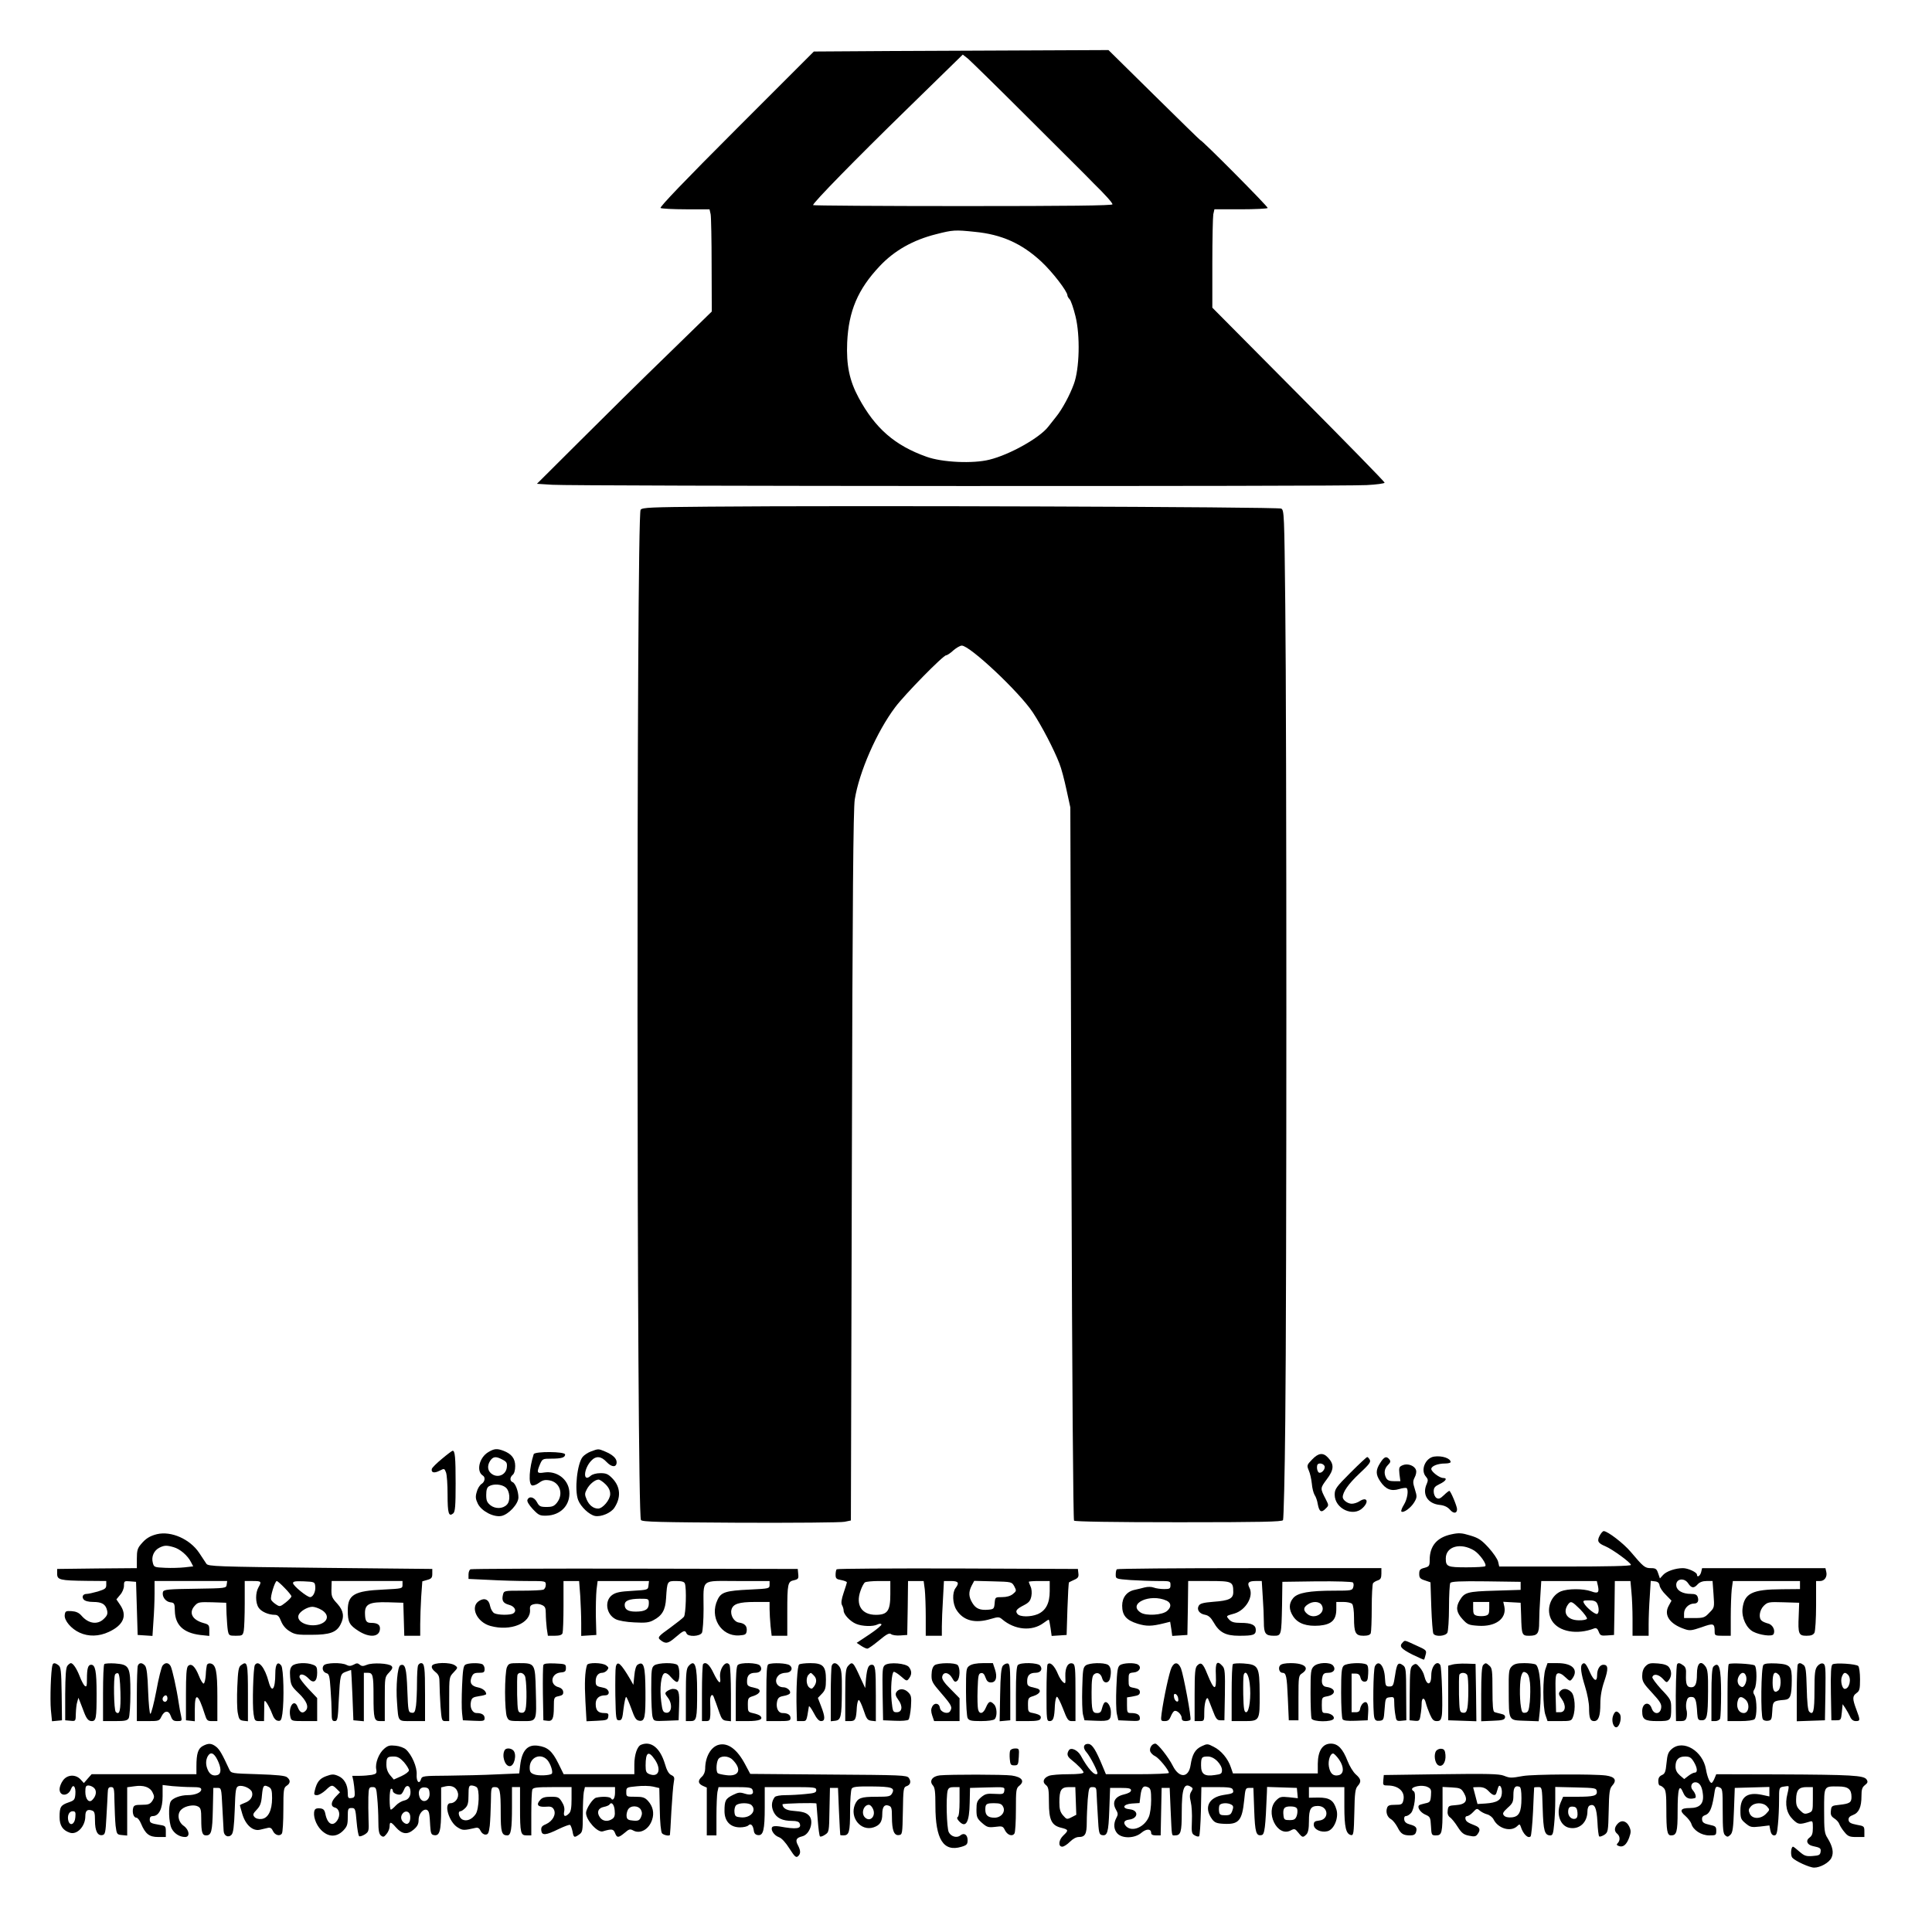 <?xml version="1.0" standalone="no"?>
<!DOCTYPE svg PUBLIC "-//W3C//DTD SVG 20010904//EN"
 "http://www.w3.org/TR/2001/REC-SVG-20010904/DTD/svg10.dtd">
<svg version="1.0" xmlns="http://www.w3.org/2000/svg"
 width="1200pt" height="1200pt" viewBox="0 0 1200 1200"
 preserveAspectRatio="xMidYMid meet">

<g transform="translate(0,1200) scale(0.1,-0.1)"
fill="#000000" stroke="none">
<path d="M5520 11683 l-465 -3 -482 -482 c-321 -321 -478 -485 -470 -490 7 -4
78 -8 158 -8 l146 0 7 -31 c3 -17 6 -160 6 -318 l1 -286 -277 -270 c-153 -148
-397 -389 -543 -535 l-266 -265 95 -6 c126 -9 4913 -11 5058 -2 61 3 112 10
112 15 0 6 -241 252 -535 548 l-535 539 0 274 c0 151 3 289 6 306 l7 31 163 0
c89 0 165 4 168 8 4 7 -408 422 -419 422 -2 0 -131 126 -287 280 l-283 279
-450 -2 c-247 -1 -659 -3 -915 -4z m855 -404 c182 -181 344 -343 362 -361 18
-18 42 -43 55 -56 70 -68 118 -122 118 -131 0 -8 -279 -11 -930 -11 -511 0
-930 3 -930 6 0 15 263 284 583 596 l347 339 33 -26 c17 -15 181 -175 362
-356z m-320 -719 c166 -16 291 -72 412 -184 70 -65 163 -186 163 -211 0 -5 6
-16 14 -24 8 -9 24 -56 36 -105 30 -120 25 -327 -10 -421 -25 -69 -72 -156
-109 -202 -14 -18 -36 -46 -49 -62 -53 -70 -240 -175 -366 -206 -102 -26 -295
-17 -391 18 -197 70 -319 176 -422 367 -57 106 -77 202 -71 343 9 195 66 330
202 474 90 96 206 162 349 198 105 27 119 28 242 15z"/>
<path d="M4399 8853 c-358 -3 -408 -5 -420 -19 -27 -32 -25 -6232 2 -6275 7
-12 116 -14 617 -17 335 -1 626 1 648 6 l39 8 6 2199 c4 1684 9 2219 18 2279
27 170 136 420 251 573 59 79 298 323 317 323 6 0 26 13 44 30 19 16 42 30 53
30 50 0 356 -287 441 -415 56 -85 131 -229 165 -317 12 -29 31 -102 44 -163
l24 -110 7 -2210 c4 -1377 11 -2214 16 -2220 7 -6 236 -10 650 -10 513 0 641
3 648 13 4 7 11 283 14 614 9 779 9 4312 0 5072 -6 564 -7 587 -25 597 -20 11
-2704 20 -3559 12z"/>
<path d="M3032 2980 c-56 -34 -75 -119 -33 -145 17 -10 13 -39 -8 -52 -11 -7
-25 -29 -30 -50 -9 -30 -7 -44 7 -73 23 -46 97 -85 146 -76 45 9 106 75 106
115 0 39 -19 88 -36 95 -18 7 -18 30 1 46 9 7 15 29 15 54 0 47 -23 76 -73 95
-40 15 -57 14 -95 -9z m89 -46 c25 -13 30 -20 27 -47 -4 -44 -49 -67 -87 -46
-32 18 -38 52 -17 85 19 28 36 30 77 8z m20 -173 c26 -21 31 -84 7 -107 -25
-26 -71 -27 -101 -4 -22 18 -27 29 -27 65 0 31 5 47 18 54 27 16 78 13 103 -8z"/>
<path d="M3671 2985 c-19 -7 -42 -22 -52 -34 -34 -42 -52 -206 -28 -268 16
-42 69 -92 105 -99 38 -7 99 19 120 51 42 64 38 129 -11 181 -27 28 -39 34
-75 34 -27 0 -51 -7 -62 -17 -48 -43 -44 43 4 94 30 32 62 29 96 -8 32 -34 62
-34 62 -1 0 24 -25 47 -73 67 -41 17 -40 17 -86 0z m90 -204 c20 -20 29 -39
29 -61 0 -35 -46 -90 -75 -90 -30 0 -56 21 -71 56 -13 30 -13 38 1 64 16 31
51 60 73 60 7 0 27 -13 43 -29z"/>
<path d="M2745 2939 c-33 -27 -61 -55 -63 -63 -5 -23 15 -28 48 -11 30 15 30
15 40 -10 6 -15 10 -77 10 -140 0 -115 7 -138 35 -115 12 10 15 46 15 185 0
164 -4 206 -19 204 -3 0 -33 -22 -66 -50z"/>
<path d="M3315 2968 c-28 -87 -34 -185 -11 -194 8 -3 28 4 44 16 23 17 37 20
66 15 64 -12 88 -85 45 -139 -17 -21 -29 -26 -64 -26 -39 0 -46 4 -60 30 -17
32 -49 40 -59 14 -4 -9 9 -31 33 -57 36 -38 44 -42 84 -41 90 2 151 67 143
152 -7 75 -78 128 -156 116 -45 -7 -48 -2 -26 51 15 34 17 35 70 35 64 0 86 7
86 26 0 19 -188 20 -195 2z"/>
<path d="M8150 2935 c-33 -34 -34 -37 -21 -68 8 -17 16 -54 19 -82 2 -27 10
-58 17 -70 8 -11 17 -37 20 -58 9 -47 22 -55 48 -28 21 20 21 21 2 58 -36 70
-36 68 6 125 45 59 47 93 7 135 -30 32 -59 29 -98 -12z m77 -41 c7 -19 -20
-49 -36 -40 -6 4 -11 18 -11 32 0 17 5 24 20 24 11 0 23 -7 27 -16z"/>
<path d="M8908 2953 c-55 -8 -87 -85 -51 -125 13 -15 14 -23 5 -44 -30 -65 4
-122 78 -131 31 -3 51 -13 66 -30 22 -26 44 -24 44 3 0 19 -40 114 -48 114 -3
0 -19 -12 -34 -27 -23 -22 -32 -25 -46 -17 -10 7 -17 24 -17 40 0 24 7 32 38
47 38 18 49 37 21 37 -23 0 -74 39 -74 56 0 18 40 34 86 34 19 0 34 4 34 9 0
23 -53 41 -102 34z"/>
<path d="M8387 2852 c-89 -89 -97 -101 -97 -136 0 -87 116 -141 175 -81 40 39
25 70 -20 41 -13 -9 -35 -16 -49 -16 -25 0 -56 23 -56 41 0 32 36 83 102 145
61 57 74 73 66 87 -5 9 -12 17 -16 17 -4 0 -51 -44 -105 -98z"/>
<path d="M8573 2914 c-29 -45 -29 -72 0 -115 33 -49 67 -63 117 -48 22 7 43 9
47 6 13 -13 4 -69 -17 -103 -12 -19 -19 -38 -16 -42 12 -12 59 22 80 57 18 31
18 36 4 81 -13 41 -13 50 -1 74 8 15 12 35 8 45 -8 27 -50 43 -81 31 -24 -10
-26 -14 -22 -55 l6 -45 -39 0 c-28 0 -41 5 -49 19 -16 30 -12 59 11 82 16 16
18 23 8 35 -18 22 -32 16 -56 -22z"/>
<path d="M9936 2462 c-18 -34 -11 -47 35 -66 43 -18 159 -102 159 -116 0 -7
-143 -10 -409 -10 l-409 0 -7 30 c-4 17 -31 56 -60 88 -44 48 -63 60 -114 75
-52 16 -70 17 -116 7 -90 -19 -135 -72 -135 -159 0 -37 -3 -41 -32 -49 -28 -7
-33 -13 -33 -38 0 -24 6 -31 35 -40 l35 -12 5 -153 c3 -85 9 -160 13 -166 13
-21 75 -16 87 6 5 11 10 82 10 158 0 76 4 144 8 151 7 9 58 12 223 10 l214 -3
0 -25 0 -25 -160 -5 c-172 -5 -189 -10 -219 -61 -25 -42 -20 -75 18 -116 31
-34 39 -37 98 -41 107 -7 176 44 162 118 l-7 31 54 -3 54 -3 3 -80 c3 -120 5
-125 50 -125 52 0 62 14 62 84 0 34 3 105 7 159 l6 97 173 0 172 0 7 -30 c9
-42 1 -50 -42 -34 -50 18 -145 17 -188 0 -67 -29 -95 -118 -56 -182 42 -69
156 -90 264 -48 12 4 20 -2 27 -21 9 -23 14 -26 52 -23 l43 3 3 168 2 167 49
0 48 0 6 -67 c4 -38 7 -114 7 -170 l0 -103 50 0 50 0 0 73 c0 39 3 116 7 170
l6 98 26 -3 c18 -2 27 -10 29 -26 2 -13 19 -39 39 -58 l35 -36 -18 -33 c-31
-57 7 -112 98 -143 33 -12 45 -10 107 11 75 27 81 25 81 -29 0 -22 4 -24 50
-24 l50 0 0 118 c0 64 3 141 6 170 l7 52 208 0 209 0 0 -25 0 -25 -112 -1
c-185 -1 -234 -25 -245 -121 -6 -56 24 -121 67 -143 41 -21 115 -31 125 -16
14 23 -4 60 -33 67 -15 4 -33 11 -39 17 -22 16 -15 66 12 93 24 23 30 25 122
22 l98 -3 -3 -82 c-5 -111 0 -123 48 -123 29 0 42 5 50 19 5 11 10 86 10 170
l0 151 25 0 c28 0 46 27 38 58 l-5 22 -383 0 -383 0 -6 -25 c-6 -24 -26 -36
-26 -15 0 14 -55 40 -87 40 -46 0 -102 -19 -123 -42 l-20 -22 -11 32 c-9 28
-16 32 -45 32 -37 0 -46 7 -126 102 -44 52 -143 128 -167 128 -6 0 -17 -13
-25 -28z m-779 -93 c34 -22 80 -86 68 -97 -4 -4 -56 -7 -116 -7 -118 0 -129 4
-129 55 0 75 92 101 177 49z m1329 -204 c20 -30 35 -32 59 -5 12 13 31 20 55
20 l37 0 6 -82 c6 -83 6 -83 -26 -115 -28 -30 -36 -33 -94 -33 l-63 0 0 29 c0
32 30 61 62 61 22 0 31 15 23 40 -5 15 -15 20 -43 20 -50 0 -86 20 -90 49 -7
44 48 56 74 16z m-566 -124 c12 -24 13 -58 1 -65 -11 -7 -67 38 -82 65 -9 17
-6 19 30 19 30 0 43 -5 51 -19z m-670 -31 c0 -34 -4 -41 -25 -46 -14 -3 -36
-3 -50 0 -21 5 -25 12 -25 46 l0 40 50 0 50 0 0 -40z m565 -6 c25 -26 44 -52
42 -58 -2 -6 -25 -11 -52 -10 -73 1 -103 50 -63 102 16 19 23 15 73 -34z"/>
<path d="M975 2471 c-44 -11 -70 -27 -99 -62 -22 -25 -26 -41 -26 -90 l0 -59
-247 -2 -248 -3 0 -30 c0 -38 18 -42 183 -44 l122 -1 0 -25 c0 -21 -8 -26 -52
-40 -28 -8 -60 -15 -69 -15 -24 0 -33 -18 -19 -35 8 -9 30 -15 59 -15 54 0 77
-14 86 -52 5 -21 1 -33 -19 -52 -39 -40 -97 -32 -141 20 -15 17 -33 25 -60 27
-36 2 -40 0 -43 -24 -4 -34 40 -86 93 -110 55 -25 119 -24 181 5 91 42 116
101 70 168 l-23 34 23 28 c14 15 24 40 24 57 0 29 2 30 38 27 l37 -3 5 -165 5
-165 46 -3 46 -3 6 92 c4 51 7 127 7 171 l0 78 226 0 225 0 -3 -22 c-3 -23 -4
-23 -196 -26 -163 -2 -194 -5 -199 -18 -10 -27 14 -62 44 -66 26 -3 28 -6 29
-54 2 -87 53 -136 157 -149 l57 -6 0 35 c0 32 -3 36 -36 45 -72 20 -94 66 -53
109 19 21 28 22 107 20 l87 -3 2 -70 c2 -38 5 -85 8 -102 6 -31 8 -33 49 -33
41 0 44 2 50 31 3 17 6 94 6 170 l0 139 50 0 c54 0 56 -3 35 -40 -19 -33 -19
-95 1 -125 16 -25 61 -45 101 -45 18 0 27 -9 39 -40 10 -25 29 -48 53 -62 31
-20 49 -23 136 -22 113 0 155 15 180 64 25 48 19 85 -19 128 -37 40 -39 47
-37 105 l1 37 220 0 220 0 0 -24 c0 -23 -2 -23 -117 -29 -183 -8 -223 -32
-223 -129 0 -74 10 -92 68 -129 70 -44 132 -37 132 17 0 23 -17 34 -55 34 -29
0 -37 11 -38 57 -2 60 27 74 142 71 l96 -3 3 -102 3 -103 49 0 50 0 0 73 c0
39 3 115 6 168 l7 97 31 9 c26 7 31 14 31 38 l0 30 -695 7 c-648 7 -696 9
-708 25 -7 10 -27 40 -45 68 -57 85 -173 137 -262 116z m104 -81 c39 -11 86
-51 107 -92 l14 -27 -53 -6 c-28 -3 -83 -5 -121 -3 -68 3 -70 4 -77 32 -10 37
7 76 41 93 30 15 45 16 89 3z m689 -253 c23 -23 42 -47 42 -52 0 -6 -16 -23
-35 -38 -35 -27 -37 -28 -61 -12 -14 9 -28 22 -30 30 -7 16 24 115 35 115 4 0
26 -19 49 -43z m190 11 c4 -32 -13 -68 -32 -68 -19 0 -106 71 -106 87 0 11 15
13 68 11 65 -3 67 -4 70 -30z m40 -148 c49 -30 41 -73 -16 -90 -66 -18 -141
15 -128 57 8 24 54 52 86 53 14 0 40 -9 58 -20z"/>
<path d="M2923 2253 c-7 -2 -13 -17 -13 -32 l0 -28 128 -6 c70 -4 178 -7 240
-7 111 0 112 0 112 -24 0 -13 -7 -27 -16 -30 -9 -3 -67 -6 -130 -6 -113 0
-114 0 -120 -25 -9 -37 1 -53 38 -63 35 -9 50 -38 26 -53 -18 -12 -95 -11
-118 1 -11 6 -22 26 -26 45 -7 41 -35 53 -69 31 -57 -37 -13 -132 71 -155 126
-35 252 17 246 101 -2 22 3 29 24 34 14 4 36 2 50 -5 20 -9 24 -18 24 -54 0
-24 3 -65 6 -91 l7 -46 42 0 c30 0 45 5 49 16 3 9 6 85 6 170 l0 154 49 0 48
0 7 -92 c3 -50 6 -127 6 -170 l0 -79 47 3 47 3 -3 112 c-1 62 1 137 4 168 l7
55 160 0 159 0 -3 -27 c-3 -28 -3 -28 -101 -34 -76 -4 -103 -10 -125 -26 -49
-36 -37 -120 22 -150 18 -9 65 -18 116 -20 69 -4 92 -1 119 14 54 28 74 64 78
135 7 108 7 108 62 108 35 0 51 -4 55 -16 11 -30 6 -190 -6 -206 -7 -9 -46
-39 -85 -68 -76 -54 -81 -61 -60 -77 31 -25 47 -22 92 17 51 44 60 47 69 25 9
-23 83 -20 96 4 5 11 10 77 10 148 0 192 -23 173 211 173 l199 0 0 -23 c0 -24
-2 -24 -122 -30 -150 -7 -179 -16 -201 -63 -52 -108 21 -228 133 -222 40 3 45
6 48 29 3 29 -12 46 -48 51 -31 4 -55 46 -47 79 9 37 46 49 147 49 l90 0 0
-44 c0 -23 3 -71 6 -105 l7 -61 48 0 49 0 0 148 c0 177 3 189 42 197 26 6 29
11 26 38 l-3 32 -1010 2 c-555 1 -1016 -1 -1022 -4z m1107 -213 c0 -36 -23
-50 -82 -50 -47 0 -68 13 -68 42 0 26 28 37 93 38 57 0 57 0 57 -30z"/>
<path d="M5197 2253 c-4 -3 -7 -19 -7 -34 0 -23 5 -28 35 -33 19 -4 35 -10 35
-14 0 -4 -9 -33 -20 -65 -14 -42 -17 -64 -10 -77 6 -10 10 -26 10 -34 0 -24
41 -67 77 -82 38 -16 106 -18 133 -4 12 6 21 6 25 1 3 -5 -31 -33 -74 -62
l-80 -53 27 -18 c15 -10 32 -18 39 -18 7 0 39 23 73 51 48 40 64 48 75 39 7
-6 33 -10 57 -8 l43 3 3 168 2 167 49 0 48 0 7 -52 c3 -29 6 -106 6 -170 l0
-118 50 0 50 0 0 58 c0 31 3 108 7 170 l6 112 44 0 c46 0 53 -11 28 -44 -21
-28 -19 -95 5 -134 42 -68 115 -88 216 -57 44 13 50 13 69 -3 78 -66 184 -76
256 -23 16 12 30 21 33 21 2 0 7 -23 11 -51 l7 -50 47 3 46 3 5 162 c3 89 7
163 10 165 3 2 18 9 33 16 23 10 28 18 25 40 l-3 27 -746 3 c-410 1 -749 -1
-752 -5z m333 -155 c0 -103 -17 -128 -90 -128 -88 0 -127 61 -95 150 8 24 21
48 28 52 7 4 45 8 85 8 l72 0 0 -82z m770 49 c14 -27 14 -29 -9 -48 -15 -12
-38 -19 -67 -19 -42 0 -43 0 -46 -37 -3 -35 -6 -38 -37 -41 -53 -5 -80 6 -101
41 -24 39 -25 68 -5 108 l16 30 117 -3 c116 -3 116 -3 132 -31z m220 -29 c0
-76 -24 -122 -75 -144 -44 -18 -109 -18 -125 1 -16 19 -7 31 40 55 31 16 40
27 46 56 4 20 2 46 -5 60 -6 14 -11 27 -11 29 0 3 29 5 65 5 l65 0 0 -62z"/>
<path d="M6937 2253 c-4 -3 -7 -18 -7 -33 0 -27 1 -27 92 -34 50 -3 126 -6
170 -6 77 0 78 0 78 -25 0 -22 -4 -25 -39 -25 -22 0 -51 4 -64 9 -15 6 -38 6
-58 1 -19 -5 -47 -12 -62 -15 -48 -10 -77 -47 -77 -98 0 -60 25 -90 95 -112
56 -17 87 -17 167 3 l36 9 7 -44 6 -44 47 3 47 3 3 168 2 167 130 0 c143 0
150 -3 150 -69 0 -40 -25 -53 -124 -60 -60 -5 -82 -10 -90 -24 -15 -24 3 -51
40 -57 20 -4 35 -17 51 -45 36 -64 75 -85 159 -85 88 0 104 5 104 36 0 31 -27
44 -93 44 -41 0 -58 5 -72 20 -21 24 -22 23 32 38 71 21 122 108 93 161 -15
30 -5 41 39 41 l38 0 6 -97 c4 -54 7 -125 7 -159 0 -70 10 -84 62 -84 47 0 47
1 51 190 l2 145 214 3 c121 1 219 -2 224 -7 5 -5 6 -18 2 -30 -6 -20 -13 -21
-118 -21 -155 0 -226 -13 -254 -45 -29 -33 -29 -73 0 -116 30 -44 83 -62 162
-56 76 7 105 35 105 103 l0 44 43 0 c24 0 48 -5 55 -12 7 -7 12 -42 12 -86 0
-94 9 -112 59 -112 26 0 41 5 45 16 3 9 6 79 6 157 0 78 4 147 8 153 4 6 17
14 30 18 17 6 22 15 22 42 l0 34 -818 0 c-450 0 -822 -3 -825 -7z m309 -195
c29 -14 31 -39 4 -63 -29 -27 -131 -33 -165 -11 -84 55 58 121 161 74z m964
-29 c27 -49 -48 -92 -92 -52 -24 21 -23 39 4 57 32 23 75 20 88 -5z"/>
<path d="M8712 1798 c-23 -23 -11 -38 59 -74 39 -19 72 -34 74 -32 2 2 6 15
10 31 7 26 4 29 -59 57 -76 35 -69 33 -84 18z"/>
<path d="M326 1658 c-10 -30 -16 -212 -10 -278 l7 -71 31 3 31 3 -2 165 c-2
142 -5 167 -20 177 -21 16 -33 16 -37 1z"/>
<path d="M419 1654 c-10 -12 -13 -59 -14 -177 l0 -162 33 -3 c32 -3 32 -3 33
45 1 26 4 59 9 73 l7 25 12 -30 c6 -16 17 -43 23 -60 16 -42 28 -55 48 -55 27
0 30 19 30 171 0 139 -8 179 -34 179 -19 0 -26 -23 -26 -87 0 -46 -2 -53 -14
-44 -7 6 -21 33 -31 59 -18 47 -41 82 -55 82 -4 0 -14 -7 -21 -16z"/>
<path d="M648 1664 c-5 -4 -8 -85 -8 -181 l0 -173 75 0 c63 0 76 3 85 19 5 11
10 80 10 154 0 167 -6 178 -96 185 -32 2 -62 0 -66 -4z m100 -174 c3 -113 -5
-147 -29 -123 -12 12 -15 215 -4 233 4 6 12 9 18 7 8 -2 13 -42 15 -117z"/>
<path d="M856 1654 c-3 -9 -6 -90 -6 -180 l0 -164 69 0 c66 0 71 1 83 27 19
40 46 42 59 4 9 -25 16 -31 41 -31 28 0 29 2 23 31 -4 17 -11 54 -15 82 -14
94 -40 208 -50 228 -13 23 -33 25 -50 4 -7 -8 -25 -79 -39 -157 -15 -79 -32
-143 -37 -143 -5 0 -11 63 -14 141 -3 99 -9 146 -19 158 -17 20 -37 21 -45 0z
m184 -204 c0 -11 -7 -20 -15 -20 -15 0 -21 21 -8 33 12 13 23 7 23 -13z"/>
<path d="M1285 1658 c-2 -7 -6 -35 -7 -62 -2 -27 -7 -51 -13 -53 -5 -1 -19 20
-30 49 -23 58 -47 80 -67 60 -10 -10 -13 -57 -13 -175 l0 -162 28 -3 27 -3 0
75 c0 109 21 98 62 -32 12 -38 16 -42 45 -42 l33 0 0 153 c0 158 -9 199 -43
205 -9 2 -19 -2 -22 -10z"/>
<path d="M1497 1657 c-15 -10 -19 -34 -23 -132 -3 -66 -2 -140 3 -165 7 -39
12 -45 36 -48 l27 -3 0 165 c0 198 -3 213 -43 183z"/>
<path d="M1583 1658 c-10 -17 -17 -247 -8 -304 6 -41 9 -44 36 -44 l29 0 1 68
c0 66 0 67 17 43 9 -14 24 -43 32 -65 10 -28 22 -42 36 -44 18 -3 22 4 28 44
12 88 7 279 -7 299 -22 29 -37 9 -37 -48 0 -100 -21 -127 -41 -54 -24 91 -64
139 -86 105z"/>
<path d="M1815 1653 c-13 -13 -16 -29 -13 -70 4 -48 9 -58 51 -98 53 -50 68
-89 44 -112 -18 -18 -35 -10 -48 24 -21 57 -61 2 -45 -63 6 -23 10 -24 86 -24
l80 0 0 72 0 71 -55 58 c-30 32 -55 65 -55 73 0 24 30 19 57 -10 31 -34 53
-18 53 37 0 33 -4 41 -26 49 -41 16 -110 12 -129 -7z"/>
<path d="M2011 1656 c-14 -17 -5 -43 18 -49 15 -4 19 -20 24 -97 4 -51 7 -117
7 -147 0 -45 3 -53 19 -53 17 0 20 11 25 128 9 163 9 165 46 179 16 6 31 11
31 10 1 -1 4 -72 8 -157 l6 -155 33 -3 32 -3 0 150 0 151 24 0 c32 0 36 -14
36 -143 0 -143 4 -157 41 -157 l29 0 0 137 c0 135 0 137 27 165 20 21 24 31
15 40 -17 17 -117 22 -152 8 -24 -10 -33 -10 -45 0 -13 11 -20 11 -39 0 -18
-9 -29 -9 -44 -1 -30 16 -127 14 -141 -3z"/>
<path d="M2596 1654 c-3 -9 -6 -57 -6 -108 0 -51 -3 -114 -6 -140 -6 -40 -10
-47 -28 -44 -20 3 -21 10 -26 140 -5 137 -13 167 -43 155 -18 -7 -29 -131 -21
-231 9 -124 3 -116 94 -116 l80 0 0 164 c0 170 -3 196 -25 196 -7 0 -16 -7
-19 -16z"/>
<path d="M2683 1653 c-4 -11 3 -23 20 -37 23 -18 27 -30 27 -72 0 -28 3 -92 6
-142 7 -88 8 -92 30 -92 l24 0 0 137 c0 136 0 137 28 166 26 28 27 29 8 43
-29 21 -135 19 -143 -3z"/>
<path d="M2890 1660 c-12 -7 -16 -38 -20 -132 -3 -68 -3 -143 0 -168 l5 -45
68 -3 c61 -3 67 -1 67 16 0 21 -18 32 -50 32 -26 0 -43 34 -35 70 5 24 12 29
51 35 24 3 44 9 44 13 -1 18 -21 35 -50 41 -42 8 -55 28 -41 64 9 22 17 27 46
27 30 0 35 3 35 24 0 13 -7 27 -16 30 -24 9 -87 7 -104 -4z"/>
<path d="M3148 1643 c-6 -16 -11 -83 -11 -153 0 -70 5 -137 11 -152 11 -27 14
-28 92 -28 97 0 93 -9 88 190 -4 168 -5 170 -105 170 -60 0 -64 -2 -75 -27z
m112 -52 c11 -21 14 -171 4 -209 -5 -16 -13 -22 -28 -20 -20 3 -21 10 -24 112
-1 61 0 116 2 123 8 19 34 16 46 -6z"/>
<path d="M3375 1658 c-3 -8 -4 -88 -3 -178 l3 -165 24 -3 c32 -5 41 12 41 85
0 60 1 62 31 68 23 5 29 11 27 28 -2 13 -13 23 -27 27 -59 14 -50 86 11 92 28
2 33 7 33 28 0 24 -3 25 -68 28 -49 2 -69 -1 -72 -10z"/>
<path d="M3646 1658 c-13 -40 -16 -113 -10 -224 l7 -125 66 3 c60 3 66 5 69
26 3 18 -1 22 -25 22 -38 0 -53 16 -53 57 0 34 21 53 59 53 33 0 27 38 -6 46
-50 10 -53 13 -53 42 0 32 16 52 41 52 9 0 23 7 30 16 11 14 10 18 -6 30 -24
18 -114 19 -119 2z"/>
<path d="M3825 1648 c-3 -13 -4 -93 -3 -178 3 -147 4 -155 23 -155 17 0 21 9
28 73 5 39 12 72 16 72 3 0 18 -33 32 -72 22 -62 30 -73 51 -76 33 -4 38 22
37 182 -1 159 -10 191 -49 166 -9 -5 -17 -32 -20 -67 l-6 -58 -19 34 c-59 100
-80 119 -90 79z"/>
<path d="M4064 1656 c-17 -13 -19 -27 -19 -153 0 -76 4 -151 8 -166 8 -28 8
-28 85 -25 l77 3 3 89 c3 91 -2 105 -39 106 -8 0 -23 -6 -34 -13 -17 -13 -17
-15 5 -44 29 -40 21 -96 -13 -91 -19 3 -23 12 -30 68 -11 83 -1 169 20 177 10
4 25 -5 43 -27 16 -19 32 -30 38 -26 16 9 15 89 0 104 -17 17 -120 15 -144 -2z"/>
<path d="M4277 1652 c-14 -16 -17 -44 -17 -180 l0 -162 29 0 c38 0 41 13 41
183 0 165 -13 204 -53 159z"/>
<path d="M4367 1664 c-4 -4 -7 -85 -7 -181 l0 -173 25 0 c22 0 25 5 27 38 1
20 0 56 -1 80 -3 41 14 60 24 27 3 -8 8 -23 12 -32 3 -10 13 -38 22 -63 13
-37 21 -46 44 -48 l27 -3 0 168 c0 92 -4 174 -9 182 -22 35 -66 -26 -58 -81 6
-45 -11 -32 -41 30 -25 53 -48 73 -65 56z"/>
<path d="M4582 1658 c-8 -8 -12 -63 -12 -180 l0 -168 74 0 c73 0 99 11 78 32
-6 6 -25 13 -44 17 -31 7 -33 9 -33 51 0 43 2 46 35 56 45 15 52 41 13 49 -50
11 -53 14 -53 43 0 36 16 52 52 52 33 0 46 23 28 45 -15 18 -120 21 -138 3z"/>
<path d="M4773 1663 c-10 -3 -13 -49 -13 -179 l0 -174 75 0 c67 0 75 2 75 19
0 20 -18 31 -50 31 -26 0 -41 32 -34 69 5 25 13 32 40 37 19 3 37 10 40 16 9
14 -16 38 -40 38 -43 0 -61 44 -30 74 8 9 28 16 44 16 35 0 49 29 24 47 -17
13 -106 17 -131 6z"/>
<path d="M4964 1662 c-12 -7 -20 -151 -16 -284 l2 -68 30 0 c31 0 29 -3 44 90
1 8 14 -9 29 -37 19 -37 33 -53 47 -53 26 0 26 25 0 92 l-20 52 25 26 c21 22
25 36 25 88 0 83 -18 102 -97 102 -32 0 -63 -4 -69 -8z m90 -68 c20 -19 20
-44 2 -69 -12 -16 -16 -17 -30 -6 -19 16 -21 62 -4 79 15 15 13 15 32 -4z"/>
<path d="M5166 1654 c-3 -9 -6 -90 -6 -180 l0 -165 27 3 c36 4 41 24 42 183 1
103 -2 135 -15 153 -18 26 -39 29 -48 6z"/>
<path d="M5267 1652 c-14 -16 -17 -43 -17 -180 l0 -162 30 0 c33 0 38 10 42
88 2 23 7 42 12 43 5 0 18 -28 30 -63 18 -55 24 -63 49 -66 l27 -3 0 160 c0
166 -3 191 -25 191 -21 0 -29 -20 -36 -85 l-5 -60 -28 60 c-47 104 -51 108
-79 77z"/>
<path d="M5497 1658 c-16 -12 -17 -30 -15 -178 l3 -165 74 -3 c41 -2 78 1 84
7 5 5 12 41 15 79 4 62 2 72 -17 91 -25 25 -59 25 -74 0 -7 -12 -4 -24 12 -46
30 -40 25 -78 -9 -78 -24 0 -25 4 -32 70 -7 76 0 173 13 181 4 2 24 -10 45
-28 35 -31 37 -31 50 -13 18 24 18 46 0 70 -17 24 -122 33 -149 13z"/>
<path d="M5805 1657 c-12 -10 -18 -28 -19 -59 -1 -41 4 -50 62 -117 63 -73 69
-85 53 -110 -14 -21 -59 -6 -63 21 -4 30 -34 35 -48 8 -8 -16 -8 -30 0 -55
l12 -35 79 0 79 0 0 71 0 71 -55 56 c-39 38 -55 62 -53 76 5 34 40 31 61 -5
14 -26 20 -29 32 -19 18 15 20 81 3 98 -16 16 -120 15 -143 -1z"/>
<path d="M6022 1654 c-21 -14 -22 -22 -22 -160 0 -81 5 -154 10 -165 9 -16 22
-19 83 -19 44 0 78 5 85 12 17 17 15 74 -4 92 -23 24 -33 20 -50 -19 -16 -40
-41 -46 -49 -12 -3 12 -5 67 -3 122 3 86 5 100 21 103 12 3 21 -6 28 -27 8
-23 17 -31 34 -31 31 0 41 32 25 81 l-13 39 -61 0 c-40 0 -70 -6 -84 -16z"/>
<path d="M6229 1654 c-10 -13 -15 -58 -17 -181 l-3 -164 33 3 33 3 0 175 c0
152 -2 175 -16 178 -9 1 -22 -5 -30 -14z"/>
<path d="M6322 1658 c-8 -8 -12 -63 -12 -180 l0 -168 74 0 c56 0 75 4 79 15 7
17 -5 26 -47 35 -29 5 -31 9 -31 50 0 43 2 46 35 56 45 15 52 41 13 49 -50 11
-53 14 -53 43 0 36 16 52 52 52 33 0 46 23 28 45 -15 18 -120 21 -138 3z"/>
<path d="M6507 1663 c-4 -3 -7 -84 -7 -180 0 -166 1 -173 20 -173 22 0 29 19
32 98 2 29 7 53 13 53 5 0 22 -34 38 -75 25 -66 32 -76 53 -76 l24 0 0 175 c0
151 -2 176 -16 182 -29 11 -49 -23 -47 -78 2 -46 1 -50 -14 -37 -9 7 -23 29
-31 48 -22 54 -49 80 -65 63z"/>
<path d="M6744 1656 c-17 -13 -19 -29 -22 -143 -2 -71 0 -145 5 -164 l9 -34
74 -3 c81 -3 90 2 90 54 0 35 -22 70 -38 60 -6 -3 -13 -20 -17 -36 -5 -23 -12
-30 -30 -30 -31 0 -35 15 -35 130 0 74 4 101 15 110 20 17 43 6 51 -25 8 -32
39 -33 48 -2 11 43 6 76 -13 87 -28 15 -114 12 -137 -4z"/>
<path d="M6956 1657 c-14 -10 -18 -34 -22 -137 -3 -69 -2 -143 3 -165 l9 -40
67 -3 c61 -3 67 -1 67 16 0 22 -18 32 -56 32 -22 0 -24 4 -24 49 l0 48 40 7
c31 5 40 11 40 26 0 14 -9 21 -35 26 -34 6 -35 8 -35 49 0 42 1 44 32 47 35 3
51 33 26 49 -20 13 -92 11 -112 -4z"/>
<path d="M7277 1643 c-14 -27 -49 -189 -62 -285 -6 -47 -5 -48 20 -48 19 0 28
7 36 27 6 15 15 31 22 35 15 9 47 -20 47 -44 0 -12 7 -18 24 -18 14 0 27 4 30
8 7 12 -43 279 -59 320 -17 39 -40 41 -58 5z m41 -192 c3 -16 -1 -22 -10 -19
-7 3 -15 15 -16 27 -3 16 1 22 10 19 7 -3 15 -15 16 -27z"/>
<path d="M7436 1655 c-13 -14 -16 -43 -16 -181 l0 -164 30 0 c30 0 30 0 30 58
0 50 12 95 23 82 2 -3 14 -34 28 -70 21 -56 28 -65 49 -65 l25 0 3 159 c2 137
0 161 -14 177 -35 39 -46 25 -42 -56 4 -101 -10 -99 -54 9 -26 65 -38 75 -62
51z"/>
<path d="M7658 1664 c-5 -4 -8 -85 -8 -181 l0 -173 74 0 c101 0 101 0 100 172
-1 168 -7 179 -101 186 -32 2 -61 0 -65 -4z m104 -120 c10 -80 -2 -179 -22
-179 -12 0 -16 20 -18 109 -1 61 0 116 3 124 11 30 30 3 37 -54z"/>
<path d="M7951 1656 c-14 -16 -4 -46 14 -46 24 0 28 -20 34 -159 l6 -136 30 0
30 0 0 139 c0 133 1 139 23 153 49 33 15 63 -71 63 -34 0 -59 -5 -66 -14z"/>
<path d="M8160 1650 c-18 -18 -20 -33 -20 -164 0 -79 3 -151 6 -160 9 -22 129
-23 138 -1 6 17 -22 35 -53 35 -18 0 -21 6 -21 49 0 48 1 49 34 55 57 11 54
50 -4 58 -27 3 -35 25 -26 64 5 19 13 24 37 24 33 0 48 22 29 45 -19 23 -95
20 -120 -5z"/>
<path d="M8346 1654 c-13 -13 -16 -42 -16 -167 0 -84 4 -158 9 -165 5 -9 29
-12 82 -10 l74 3 3 49 c4 55 -9 76 -32 57 -8 -7 -16 -22 -18 -34 -2 -16 -10
-22 -28 -22 l-25 0 0 120 0 120 25 0 c17 0 26 -7 30 -25 4 -16 13 -25 25 -25
17 0 21 8 23 49 2 32 -1 52 -10 57 -24 15 -125 10 -142 -7z"/>
<path d="M8540 1651 c-11 -21 -14 -280 -4 -319 5 -18 13 -22 33 -20 25 3 26 6
31 73 5 68 6 70 33 73 25 3 27 1 27 -35 0 -21 3 -55 7 -76 5 -35 8 -38 37 -35
l31 3 -1 164 c0 149 -2 165 -19 177 -31 23 -39 12 -50 -62 -10 -64 -12 -69
-35 -69 -23 0 -25 4 -28 55 -4 74 -39 114 -62 71z"/>
<path d="M8776 1657 c-17 -12 -19 -30 -20 -178 l-1 -164 31 -3 c29 -3 32 0 37
35 4 21 7 53 7 71 0 39 17 42 26 5 4 -16 15 -47 25 -70 15 -34 23 -43 43 -43
20 0 26 6 31 33 8 42 0 300 -9 315 -20 33 -56 -7 -56 -63 0 -66 -28 -68 -44
-3 -3 15 -16 39 -29 53 -19 23 -24 24 -41 12z"/>
<path d="M9020 1661 l-25 -7 0 -169 0 -170 88 -3 87 -3 -2 178 -3 178 -60 2
c-33 1 -71 -2 -85 -6z m94 -67 c8 -21 8 -163 0 -203 -5 -25 -11 -31 -28 -29
-20 3 -21 10 -24 112 -1 61 0 116 2 123 7 18 43 16 50 -3z"/>
<path d="M9212 1658 c-8 -8 -12 -63 -12 -180 l0 -169 72 3 c59 2 73 6 76 20 2
12 -5 19 -25 23 -15 4 -34 8 -40 11 -10 2 -13 39 -13 137 0 117 -2 136 -18
150 -22 20 -25 20 -40 5z"/>
<path d="M9390 1650 c-18 -18 -20 -33 -19 -152 1 -191 -3 -182 100 -186 l86
-3 7 62 c13 130 1 273 -25 290 -8 5 -40 9 -71 9 -45 0 -63 -5 -78 -20z m113
-102 c3 -29 2 -82 -1 -118 -6 -56 -10 -65 -28 -68 -18 -3 -22 4 -27 35 -10 58
-8 169 3 198 8 21 13 24 28 16 14 -7 21 -26 25 -63z"/>
<path d="M9599 1633 c-8 -22 -13 -83 -13 -143 0 -60 5 -121 13 -142 l13 -38
74 0 c71 0 75 1 84 26 18 46 12 132 -10 154 -24 24 -53 26 -70 5 -11 -13 -9
-21 9 -46 30 -41 26 -84 -9 -84 l-25 0 -3 118 c-2 100 0 118 13 123 10 4 28
-4 46 -22 30 -28 31 -28 45 -10 40 55 1 96 -92 96 l-62 0 -13 -37z"/>
<path d="M9827 1663 c-13 -12 -7 -58 18 -138 14 -44 25 -103 25 -132 0 -64 7
-83 31 -83 28 0 39 31 39 108 0 46 8 92 25 141 26 76 24 101 -6 101 -22 0 -39
-28 -39 -64 0 -46 -20 -38 -45 18 -24 54 -34 64 -48 49z"/>
<path d="M10221 1651 c-14 -14 -21 -34 -21 -61 0 -34 8 -47 61 -104 49 -53 60
-70 57 -93 -5 -42 -45 -45 -59 -4 -16 47 -59 34 -59 -17 0 -52 15 -62 94 -62
84 0 86 2 86 82 0 48 -3 54 -61 115 -33 36 -58 70 -56 76 7 23 38 18 64 -9 24
-27 26 -27 39 -9 18 24 18 56 0 80 -9 12 -30 20 -68 23 -47 4 -59 1 -77 -17z"/>
<path d="M10417 1663 c-6 -9 -10 -177 -8 -280 l1 -73 30 0 c23 0 31 5 36 24 3
14 3 34 -1 46 -3 11 -4 34 0 50 5 23 12 30 30 30 26 0 32 -18 37 -105 3 -35 6
-40 28 -40 33 0 38 23 39 180 1 103 -2 135 -15 153 -30 43 -54 23 -54 -46 0
-60 -10 -82 -35 -82 -28 0 -35 18 -33 79 2 32 -2 47 -17 57 -21 16 -32 17 -38
7z"/>
<path d="M10738 1664 c-5 -4 -8 -85 -8 -181 l0 -173 78 0 c47 0 83 5 90 12 16
16 15 123 0 148 -10 16 -10 24 0 40 15 25 16 136 0 146 -17 10 -152 17 -160 8z
m108 -78 c7 -28 -12 -69 -28 -64 -23 8 -32 36 -20 62 15 33 40 34 48 2z m-4
-143 c28 -26 21 -83 -11 -83 -34 0 -51 41 -35 84 8 20 23 20 46 -1z"/>
<path d="M10953 1659 c-15 -15 -18 -315 -4 -337 4 -8 19 -12 32 -10 22 3 24 9
27 60 3 62 5 64 77 70 35 4 43 23 44 119 1 90 -9 102 -95 107 -47 2 -73 0 -81
-9z m95 -61 c17 -17 15 -83 -3 -98 -23 -19 -35 -2 -35 49 0 60 12 75 38 49z"/>
<path d="M11167 1663 c-4 -3 -7 -85 -7 -180 l0 -174 88 3 87 3 3 173 c2 154 1
173 -14 179 -11 4 -24 -2 -36 -16 -15 -20 -18 -42 -18 -152 0 -127 -7 -156
-33 -130 -8 8 -13 61 -15 144 -3 108 -6 134 -19 145 -19 14 -27 15 -36 5z"/>
<path d="M11382 1662 c-9 -6 -12 -49 -10 -178 l3 -169 30 0 c29 0 30 2 35 50
l5 50 17 -25 c9 -14 22 -37 29 -52 8 -19 20 -28 36 -28 28 0 28 6 3 72 -25 67
-25 83 1 102 19 13 22 25 22 86 0 39 -5 76 -11 82 -13 13 -143 22 -160 10z
m96 -64 c24 -24 9 -88 -20 -88 -16 0 -28 49 -18 75 11 28 20 31 38 13z"/>
<path d="M10642 1648 c-8 -8 -12 -62 -12 -175 l0 -163 24 0 c13 0 27 7 30 16
3 9 6 79 6 155 0 160 -12 203 -48 167z"/>
<path d="M10019 1343 c-12 -32 3 -77 23 -71 20 7 33 65 18 83 -18 22 -29 19
-41 -12z"/>
<path d="M1259 1155 c-29 -16 -39 -48 -39 -126 l0 -49 -325 0 -326 0 -24 -27
-24 -28 -21 23 c-31 33 -83 30 -109 -7 -12 -16 -21 -40 -21 -54 0 -46 54 -45
71 1 14 36 31 14 27 -33 -3 -33 -7 -38 -42 -50 -49 -17 -56 -28 -56 -91 0 -52
19 -82 63 -97 45 -16 97 39 97 102 0 34 12 45 40 36 17 -5 20 -15 20 -64 0
-63 16 -95 46 -89 17 3 20 15 25 113 4 61 7 127 8 148 1 30 5 37 21 37 18 0
20 -7 21 -92 1 -51 4 -118 7 -148 7 -53 8 -55 40 -58 l32 -3 0 150 0 150 44 6
c58 9 98 -5 114 -39 12 -23 11 -31 -2 -52 -14 -20 -25 -24 -65 -24 -40 0 -50
-3 -54 -20 -7 -29 3 -60 20 -60 8 0 21 -17 29 -37 27 -64 51 -83 106 -83 l48
0 0 35 c0 32 -3 35 -37 40 -58 10 -63 13 -63 35 0 13 7 20 19 20 38 0 61 46
61 123 l0 70 61 -7 c34 -3 88 -6 120 -6 46 0 59 -3 59 -15 0 -19 -39 -35 -84
-35 -46 0 -95 -19 -106 -40 -15 -29 -12 -128 5 -165 16 -33 50 -55 85 -55 32
0 26 45 -10 70 -35 25 -42 77 -12 102 24 22 77 31 101 18 18 -9 21 -20 21 -80
0 -80 6 -100 30 -100 33 0 39 24 42 161 l3 134 25 0 c25 0 25 0 31 -120 4 -66
7 -132 8 -146 1 -32 29 -46 49 -25 11 11 16 51 20 155 4 128 7 141 24 147 26
8 76 -14 83 -37 9 -27 -10 -55 -45 -67 -16 -6 -30 -13 -30 -15 0 -2 7 -26 15
-54 20 -68 65 -108 109 -98 17 4 40 9 51 12 14 3 23 -3 30 -19 12 -27 44 -36
56 -16 5 7 9 74 9 148 0 124 2 136 20 148 24 15 26 35 3 53 -11 10 -62 15
-182 19 -164 5 -165 5 -177 30 -43 93 -60 124 -82 141 -29 22 -47 23 -83 4z
m91 -85 c25 -50 26 -87 1 -95 -26 -8 -47 2 -60 31 -14 31 -14 60 -1 85 17 30
38 23 60 -21z m-765 -176 c17 -17 13 -49 -11 -73 -21 -23 -44 4 -44 50 0 32 4
39 19 39 11 0 27 -7 36 -16z m1086 6 c15 -9 19 -22 19 -68 0 -78 -25 -126 -66
-130 -19 -2 -36 3 -44 13 -11 13 -9 20 14 44 22 23 29 41 33 90 6 63 11 68 44
51z m-1203 -187 c-3 -43 -32 -58 -43 -24 -9 31 3 61 26 61 17 0 20 -6 17 -37z"/>
<path d="M3982 1163 c-24 -9 -42 -62 -42 -123 l0 -60 -219 0 -220 0 -33 67
c-38 77 -67 102 -127 110 -64 9 -99 -29 -110 -121 l-6 -51 -140 -6 c-77 -4
-213 -7 -302 -8 -154 -1 -162 -2 -168 -22 -11 -35 -30 -15 -27 30 3 45 -30
122 -67 155 -11 10 -40 21 -64 23 -36 4 -48 1 -71 -19 -33 -28 -57 -90 -49
-128 4 -24 1 -28 -27 -34 -18 -3 -53 -6 -77 -6 l-45 0 7 -32 c3 -18 7 -49 8
-68 2 -29 -2 -36 -20 -38 -20 -3 -23 1 -23 33 0 50 -23 90 -61 105 -26 11 -38
11 -73 -2 -41 -15 -58 -36 -71 -90 -6 -24 -4 -28 14 -28 12 0 35 14 53 30 37
36 42 36 69 9 l21 -21 -26 -27 c-31 -32 -34 -61 -6 -68 28 -7 36 -47 16 -78
-28 -43 -62 -26 -75 38 -5 25 -12 33 -34 35 -18 2 -29 -2 -33 -12 -12 -31 7
-89 41 -123 44 -44 94 -46 136 -4 25 26 29 37 29 85 0 52 2 56 24 56 22 0 24
-4 31 -85 4 -47 11 -87 16 -90 4 -3 20 2 35 11 25 17 26 21 23 93 -1 42 -2
104 -1 139 2 58 4 62 26 62 21 0 24 -5 29 -67 4 -38 7 -102 7 -144 0 -58 4
-80 16 -90 14 -11 19 -10 35 10 11 13 19 34 19 47 0 31 8 30 39 -6 38 -43 71
-47 109 -15 24 20 32 35 32 60 0 55 54 90 65 43 3 -13 6 -48 7 -78 3 -45 6
-55 22 -58 37 -8 46 24 46 164 l0 132 29 7 c38 8 67 -7 75 -41 8 -30 -16 -64
-46 -64 -44 0 -10 -117 44 -150 32 -20 38 -20 113 -3 14 3 23 -3 30 -19 6 -13
19 -23 30 -23 17 0 21 9 27 55 3 30 6 97 7 148 1 90 2 92 25 92 31 0 36 -19
36 -161 0 -118 6 -139 41 -139 23 0 29 39 29 181 l0 119 25 0 25 0 0 -127 c0
-160 4 -173 41 -173 l29 0 0 134 c0 74 3 141 6 150 5 13 26 16 125 16 l119 0
0 -74 c0 -54 -4 -79 -16 -90 -24 -24 -36 -19 -30 12 4 18 0 38 -14 60 -18 29
-24 32 -68 32 -36 0 -54 -5 -66 -19 -28 -30 -16 -46 32 -43 33 3 43 -1 52 -17
16 -30 -7 -72 -48 -91 -27 -11 -32 -19 -30 -40 4 -32 28 -30 109 10 34 16 65
28 70 25 4 -3 11 -21 15 -40 7 -40 11 -41 42 -19 20 14 22 23 22 123 0 60 3
123 6 140 l7 31 93 0 94 0 0 -34 c0 -35 -13 -55 -25 -36 -7 11 -57 13 -93 4
-21 -6 -62 -68 -62 -95 0 -44 72 -124 104 -114 56 17 66 15 76 -10 12 -32 21
-31 60 1 27 24 34 25 54 14 43 -23 97 8 116 66 15 43 5 85 -25 118 -20 22 -33
26 -80 26 -54 0 -55 0 -55 29 0 29 1 30 65 36 35 4 81 3 102 -2 l38 -9 3 -134
c1 -78 7 -139 14 -147 9 -11 45 -19 49 -10 1 1 5 67 9 147 5 80 11 161 15 180
6 30 3 36 -16 45 -15 7 -28 29 -40 72 -30 97 -85 141 -147 116z m86 -93 c41
-61 23 -111 -33 -90 -21 8 -25 16 -25 54 0 84 18 95 58 36z m-1559 -15 c17
-20 31 -43 31 -51 0 -8 -21 -24 -47 -36 l-47 -21 -23 27 c-15 18 -23 40 -23
65 0 46 5 51 46 51 24 0 39 -9 63 -35z m890 14 c20 -22 38 -76 28 -86 -12 -11
-84 -14 -109 -4 -23 8 -28 17 -28 42 0 64 67 93 109 48z m-851 -183 c7 -36 -7
-63 -36 -69 -16 -3 -40 -17 -53 -31 -13 -14 -27 -26 -31 -26 -5 0 -8 29 -8 65
0 37 4 65 10 65 6 0 10 -6 10 -14 0 -15 38 -29 52 -20 5 3 13 17 19 31 10 27
32 26 37 -1z m412 14 c20 -12 16 -134 -5 -167 -23 -34 -57 -48 -84 -34 -21 12
-30 51 -11 51 6 0 19 9 30 20 16 16 20 33 20 80 0 51 3 60 18 60 9 0 24 -4 32
-10z m-292 -36 c5 -52 -48 -71 -63 -23 -11 35 4 60 33 57 22 -2 28 -9 30 -34z
m1150 -109 c3 -29 -1 -43 -14 -52 -28 -20 -62 -16 -79 11 -20 30 -10 56 26 63
16 3 32 10 35 15 12 19 29 0 32 -37z m163 4 c8 -16 8 -28 0 -46 -9 -20 -17
-24 -49 -21 -29 2 -38 8 -40 25 -2 12 2 31 8 42 15 29 65 28 81 0z m-1433 -39
c3 -37 -13 -58 -35 -44 -23 14 -28 41 -12 60 18 22 44 13 47 -16z"/>
<path d="M4465 1163 c-49 -12 -85 -75 -85 -149 0 -18 -8 -38 -20 -49 -27 -24
-25 -43 5 -57 l25 -11 0 -149 0 -148 30 0 30 0 0 119 c0 65 3 133 6 150 l7 31
102 0 c87 0 104 -3 109 -17 11 -27 -8 -36 -47 -24 -31 10 -41 9 -75 -8 -46
-23 -52 -35 -52 -100 0 -63 36 -101 96 -101 22 0 45 5 52 12 15 15 29 2 34
-32 2 -17 10 -26 25 -28 34 -5 43 31 43 174 l0 124 160 0 c149 0 160 -1 160
-19 0 -15 -11 -19 -67 -24 -38 -4 -93 -7 -124 -7 -33 0 -61 -5 -67 -12 -20
-27 -23 -58 -7 -92 19 -39 55 -56 117 -56 26 0 41 -5 45 -16 13 -33 -18 -38
-128 -18 -22 3 -39 2 -43 -5 -11 -17 13 -52 42 -62 17 -6 41 -32 65 -70 32
-50 41 -59 53 -49 18 16 18 34 0 69 -17 32 -11 46 26 55 49 11 76 97 42 130
-17 18 -39 24 -102 29 -39 3 -61 18 -62 40 0 6 209 11 211 5 0 -2 4 -47 8
-100 4 -54 10 -101 14 -104 3 -4 18 1 31 10 25 16 26 19 28 154 l3 137 25 0
25 0 6 -145 c4 -80 7 -146 8 -147 0 -2 9 -3 19 -3 36 0 42 20 42 150 0 69 5
132 10 140 7 12 32 15 125 14 124 -1 145 -8 126 -43 -11 -19 -20 -21 -97 -21
-97 0 -116 -7 -134 -49 -33 -81 37 -167 116 -141 39 13 54 35 54 82 0 45 13
62 39 53 18 -6 21 -14 21 -70 0 -83 13 -117 43 -113 22 3 22 6 25 150 2 134 4
147 21 153 26 8 32 29 16 52 -13 17 -41 18 -499 21 l-486 4 -31 58 c-50 95
-107 137 -164 123z m85 -93 c60 -60 41 -106 -38 -96 -24 3 -48 8 -53 12 -12 7
-11 61 1 85 14 26 64 25 90 -1z m118 -282 c34 -34 -6 -81 -65 -76 -33 3 -38 6
-41 31 -2 16 2 35 9 43 14 17 80 19 97 2z m752 -19 c25 -45 -14 -91 -48 -57
-25 25 -8 78 25 78 7 0 17 -9 23 -21z"/>
<path d="M6734 1155 c-4 -9 2 -25 14 -38 24 -27 75 -127 68 -134 -16 -16 -59
31 -104 114 -19 33 -60 52 -73 32 -14 -22 -11 -38 13 -57 42 -33 78 -71 78
-81 0 -7 -34 -11 -94 -11 -52 0 -106 -4 -121 -10 -34 -13 -43 -39 -19 -57 16
-12 19 -27 19 -108 0 -110 17 -144 78 -158 44 -11 45 -16 12 -47 -30 -28 -34
-70 -7 -70 10 0 31 14 47 30 18 18 39 30 55 30 40 0 50 18 50 90 0 37 3 101 6
143 7 72 8 77 30 77 21 0 24 -5 25 -37 1 -21 4 -87 8 -148 5 -96 8 -110 25
-113 34 -7 41 15 46 156 l5 137 65 0 c51 0 65 -3 65 -15 0 -10 -16 -19 -45
-26 -56 -13 -74 -49 -49 -93 14 -24 14 -32 3 -52 -19 -35 -17 -72 6 -97 31
-33 108 -31 149 4 32 27 61 26 61 -1 0 -10 10 -15 30 -15 l29 0 3 148 3 147
25 0 25 0 6 -140 c8 -170 5 -155 27 -155 36 0 42 20 42 141 0 151 14 189 58
160 12 -7 12 -12 1 -29 -10 -16 -11 -31 -3 -64 6 -24 9 -78 7 -120 -3 -70 -1
-78 18 -88 11 -7 24 -9 27 -5 4 4 9 74 11 156 l3 149 94 0 c76 0 96 -3 101
-15 8 -22 3 -25 -58 -34 -93 -15 -123 -79 -70 -151 15 -20 28 -26 72 -28 93
-5 114 19 127 148 7 71 8 75 32 75 l25 0 5 -137 c5 -141 12 -163 46 -156 19 3
24 44 33 266 l1 33 93 -3 92 -3 3 -32 3 -32 -55 6 c-49 5 -57 3 -80 -20 -71
-71 7 -231 91 -186 23 12 27 11 47 -14 25 -31 29 -32 50 -11 11 11 16 35 16
83 0 75 11 94 56 94 66 -1 72 -85 6 -91 -26 -3 -32 -8 -32 -26 0 -29 45 -50
85 -40 41 10 71 83 56 134 -17 58 -43 75 -112 75 l-59 -1 0 33 0 33 110 0 110
0 0 -122 c0 -127 10 -170 42 -176 15 -3 17 13 20 141 2 121 6 148 21 164 24
27 21 43 -12 72 -16 14 -39 52 -51 83 -30 77 -60 108 -104 108 -51 0 -80 -44
-81 -124 l0 -61 -263 0 -264 0 -13 38 c-18 54 -60 104 -106 127 -38 20 -41 20
-75 4 -41 -19 -59 -51 -69 -117 -12 -81 -71 -84 -111 -4 -26 52 -93 137 -108
137 -21 0 -38 -27 -32 -48 4 -10 17 -24 31 -30 23 -11 85 -86 85 -104 0 -4
-88 -8 -196 -8 l-195 0 -20 48 c-42 102 -64 137 -87 140 -13 2 -25 -3 -28 -13z
m1584 -85 c31 -46 30 -88 -3 -96 -33 -8 -53 9 -61 53 -7 39 10 87 29 81 6 -3
22 -19 35 -38z m-757 -9 c17 -17 29 -40 29 -55 0 -22 -5 -26 -44 -31 -64 -10
-86 5 -86 59 0 51 4 56 42 56 19 0 40 -10 59 -29z m-411 -242 c0 -38 -6 -84
-14 -103 -27 -65 -103 -97 -141 -60 -21 22 -14 38 18 42 57 7 61 58 5 64 -53
5 -43 32 13 36 l47 3 6 49 c7 51 19 63 49 48 14 -7 17 -22 17 -79z m-468 -5
l3 -86 -29 -15 c-29 -15 -31 -14 -53 11 -18 21 -23 39 -23 82 0 76 11 94 60
94 l39 0 3 -86z m968 -24 c11 -7 12 -15 4 -37 -8 -23 -15 -28 -44 -28 -29 0
-36 4 -38 23 -2 13 -1 30 2 38 6 16 53 19 76 4z m407 -26 c3 -9 2 -28 -3 -43
-8 -21 -16 -26 -44 -26 -31 0 -35 3 -38 28 -5 45 4 57 43 57 24 0 38 -5 42
-16z"/>
<path d="M10384 1137 c-22 -19 -28 -34 -33 -88 -5 -54 -10 -66 -28 -74 -16 -7
-23 -18 -23 -37 0 -16 4 -28 9 -28 5 0 17 -7 25 -16 13 -12 16 -40 16 -132 0
-133 5 -162 29 -162 35 0 41 21 41 149 0 142 10 175 34 118 14 -35 37 -46 74
-35 10 3 3 30 -14 49 -18 20 -8 49 16 49 26 0 42 -25 47 -74 7 -59 -19 -86
-81 -86 -58 0 -67 -16 -28 -49 16 -14 33 -36 37 -48 11 -40 62 -73 111 -73 42
0 44 1 44 29 0 25 -4 29 -42 37 -33 7 -44 14 -46 31 -2 14 3 23 17 28 29 9 43
39 56 116 9 63 11 66 33 58 21 -8 22 -12 22 -147 0 -114 3 -142 16 -152 12
-11 18 -10 32 4 14 13 18 43 22 154 l5 137 108 3 107 3 0 -29 0 -30 -46 10
c-90 19 -134 -12 -134 -96 0 -49 3 -57 32 -81 29 -24 36 -26 90 -20 l58 7 6
-31 c4 -20 12 -31 24 -31 14 0 18 13 23 68 4 37 7 104 7 148 0 81 0 82 28 87
15 3 29 4 31 2 2 -3 -1 -24 -7 -47 -17 -67 -5 -121 34 -159 33 -32 40 -33 102
-14 21 7 22 4 22 -38 0 -35 -5 -49 -20 -60 -26 -18 -17 -45 19 -53 48 -10 52
-14 49 -36 -3 -20 -10 -23 -50 -26 -40 -3 -51 1 -81 27 -19 17 -37 31 -40 31
-13 0 -17 -53 -5 -68 18 -21 107 -62 136 -62 38 0 92 30 107 60 16 32 9 70
-24 124 -19 29 -21 49 -21 170 0 156 -3 151 89 150 60 0 81 -17 81 -65 0 -35
-12 -42 -75 -49 -48 -5 -50 -7 -53 -37 -3 -25 2 -35 22 -48 14 -9 28 -25 31
-36 4 -10 18 -33 32 -49 21 -26 32 -30 74 -30 l49 0 0 34 c0 33 -2 34 -47 42
-37 7 -49 14 -51 29 -2 15 6 24 28 32 36 14 52 49 52 118 0 39 4 54 21 67 18
14 20 21 11 35 -16 26 -93 30 -547 32 l-387 1 -10 -24 c-5 -13 -13 -26 -17
-29 -11 -7 -29 35 -37 84 -20 114 -141 187 -212 126z m136 -79 c23 -38 26 -68
6 -68 -7 0 -25 -9 -39 -20 l-26 -20 -27 23 c-19 17 -27 33 -27 55 0 42 19 62
59 62 28 0 38 -6 54 -32z m740 -233 c0 -73 -1 -76 -27 -86 -23 -8 -30 -6 -52
16 -21 20 -26 35 -25 70 1 57 17 75 65 75 l39 0 0 -75z m-285 -45 c18 -20 18
-21 -5 -45 -33 -35 -86 -35 -102 0 -9 21 -8 28 7 45 24 26 76 26 100 0z"/>
<path d="M3135 1130 c-20 -33 0 -100 31 -100 29 0 46 74 22 98 -15 15 -45 16
-53 2z"/>
<path d="M6274 1126 c-3 -8 -4 -31 -2 -52 3 -34 6 -39 28 -39 23 0 25 4 28 53
3 50 2 52 -23 52 -14 0 -28 -6 -31 -14z"/>
<path d="M8921 1126 c-17 -21 -10 -77 12 -90 25 -15 49 18 45 64 -2 27 -8 36
-24 38 -11 2 -26 -4 -33 -12z"/>
<path d="M8950 980 l-355 -5 -3 -32 c-3 -31 -1 -33 27 -33 69 0 111 -40 97
-94 -6 -23 -11 -26 -51 -26 -35 0 -45 -4 -50 -20 -9 -27 2 -58 26 -70 10 -6
28 -28 39 -49 21 -42 36 -51 80 -51 20 0 31 6 35 20 9 27 0 38 -38 48 -22 6
-33 15 -35 30 -2 14 2 22 11 22 8 0 22 9 31 19 21 23 34 125 17 135 -21 13
-11 25 25 32 20 4 46 2 60 -5 22 -10 25 -17 22 -53 -3 -39 -6 -43 -36 -49 -18
-4 -35 -9 -38 -12 -13 -13 9 -45 39 -58 30 -13 32 -17 35 -71 3 -56 4 -58 31
-58 37 0 41 14 41 173 l0 128 57 -3 c52 -3 59 -6 76 -35 27 -47 11 -71 -51
-75 -44 -3 -47 -5 -50 -33 -3 -19 2 -33 13 -42 10 -6 32 -33 49 -60 25 -39 38
-49 71 -55 32 -7 42 -5 52 9 20 26 16 42 -14 54 -49 19 -58 26 -61 43 -2 9 3
16 11 16 7 0 24 11 37 25 21 23 25 24 41 9 9 -8 30 -19 45 -23 16 -4 34 -18
41 -32 28 -56 105 -79 145 -43 16 16 18 15 24 -2 14 -45 45 -76 61 -60 4 4 11
73 15 154 3 81 7 148 7 150 1 1 12 2 25 2 24 0 24 -1 28 -134 4 -138 12 -166
48 -166 14 0 18 13 23 68 4 37 7 104 7 150 l0 83 128 -3 c121 -3 127 -4 130
-24 4 -28 -19 -34 -126 -34 l-83 0 -16 -37 c-29 -70 -2 -145 55 -156 63 -12
112 34 112 104 0 17 6 32 15 35 30 12 42 -14 47 -101 2 -47 7 -88 11 -91 3 -4
17 1 31 9 24 16 25 21 28 151 2 113 6 137 21 154 32 35 18 56 -38 64 -76 10
-453 8 -515 -3 -77 -14 -81 -13 -120 2 -28 11 -101 13 -390 9z m378 -121 c-4
-40 -29 -56 -102 -61 l-49 -3 -13 50 c-7 28 -13 51 -14 53 0 1 16 2 36 2 26 0
43 -7 60 -25 26 -28 43 -32 49 -10 3 8 7 23 10 32 9 28 27 -1 23 -38z m122
-28 c0 -87 -15 -115 -61 -119 -22 -2 -40 2 -48 12 -10 12 -6 20 23 47 32 28
36 38 36 80 0 47 11 61 38 51 8 -3 12 -26 12 -71z m348 -89 c2 -22 -2 -34 -12
-38 -22 -8 -46 13 -46 41 0 28 9 37 35 33 15 -2 21 -12 23 -36z"/>
<path d="M5838 973 c-47 -5 -68 -35 -44 -62 13 -14 16 -41 16 -127 0 -209 50
-288 161 -255 34 10 39 16 39 42 0 33 -22 48 -45 29 -21 -18 -58 -8 -72 20
-13 26 -18 215 -7 258 5 17 14 22 40 22 l34 0 0 -89 c0 -53 -4 -93 -11 -96 -7
-5 -4 -14 7 -26 43 -47 65 -9 67 115 l2 91 108 3 c108 3 108 3 105 -20 -3 -21
-7 -23 -59 -20 -48 3 -60 0 -85 -21 -25 -22 -29 -32 -29 -77 0 -46 4 -55 34
-82 31 -27 39 -30 82 -25 45 6 49 4 61 -21 15 -30 46 -41 59 -20 5 7 9 73 9
146 0 126 1 135 23 152 33 28 13 53 -49 62 -52 7 -382 7 -446 1z m392 -194
c18 -32 -11 -69 -53 -69 -40 0 -57 15 -57 50 0 36 6 40 56 40 34 0 46 -5 54
-21z"/>
<path d="M10047 672 c-21 -23 -22 -46 -2 -62 18 -15 19 -42 3 -58 -9 -9 -7
-13 7 -18 26 -10 48 8 64 52 12 34 12 44 0 70 -17 35 -49 42 -72 16z"/>
</g>
</svg>
